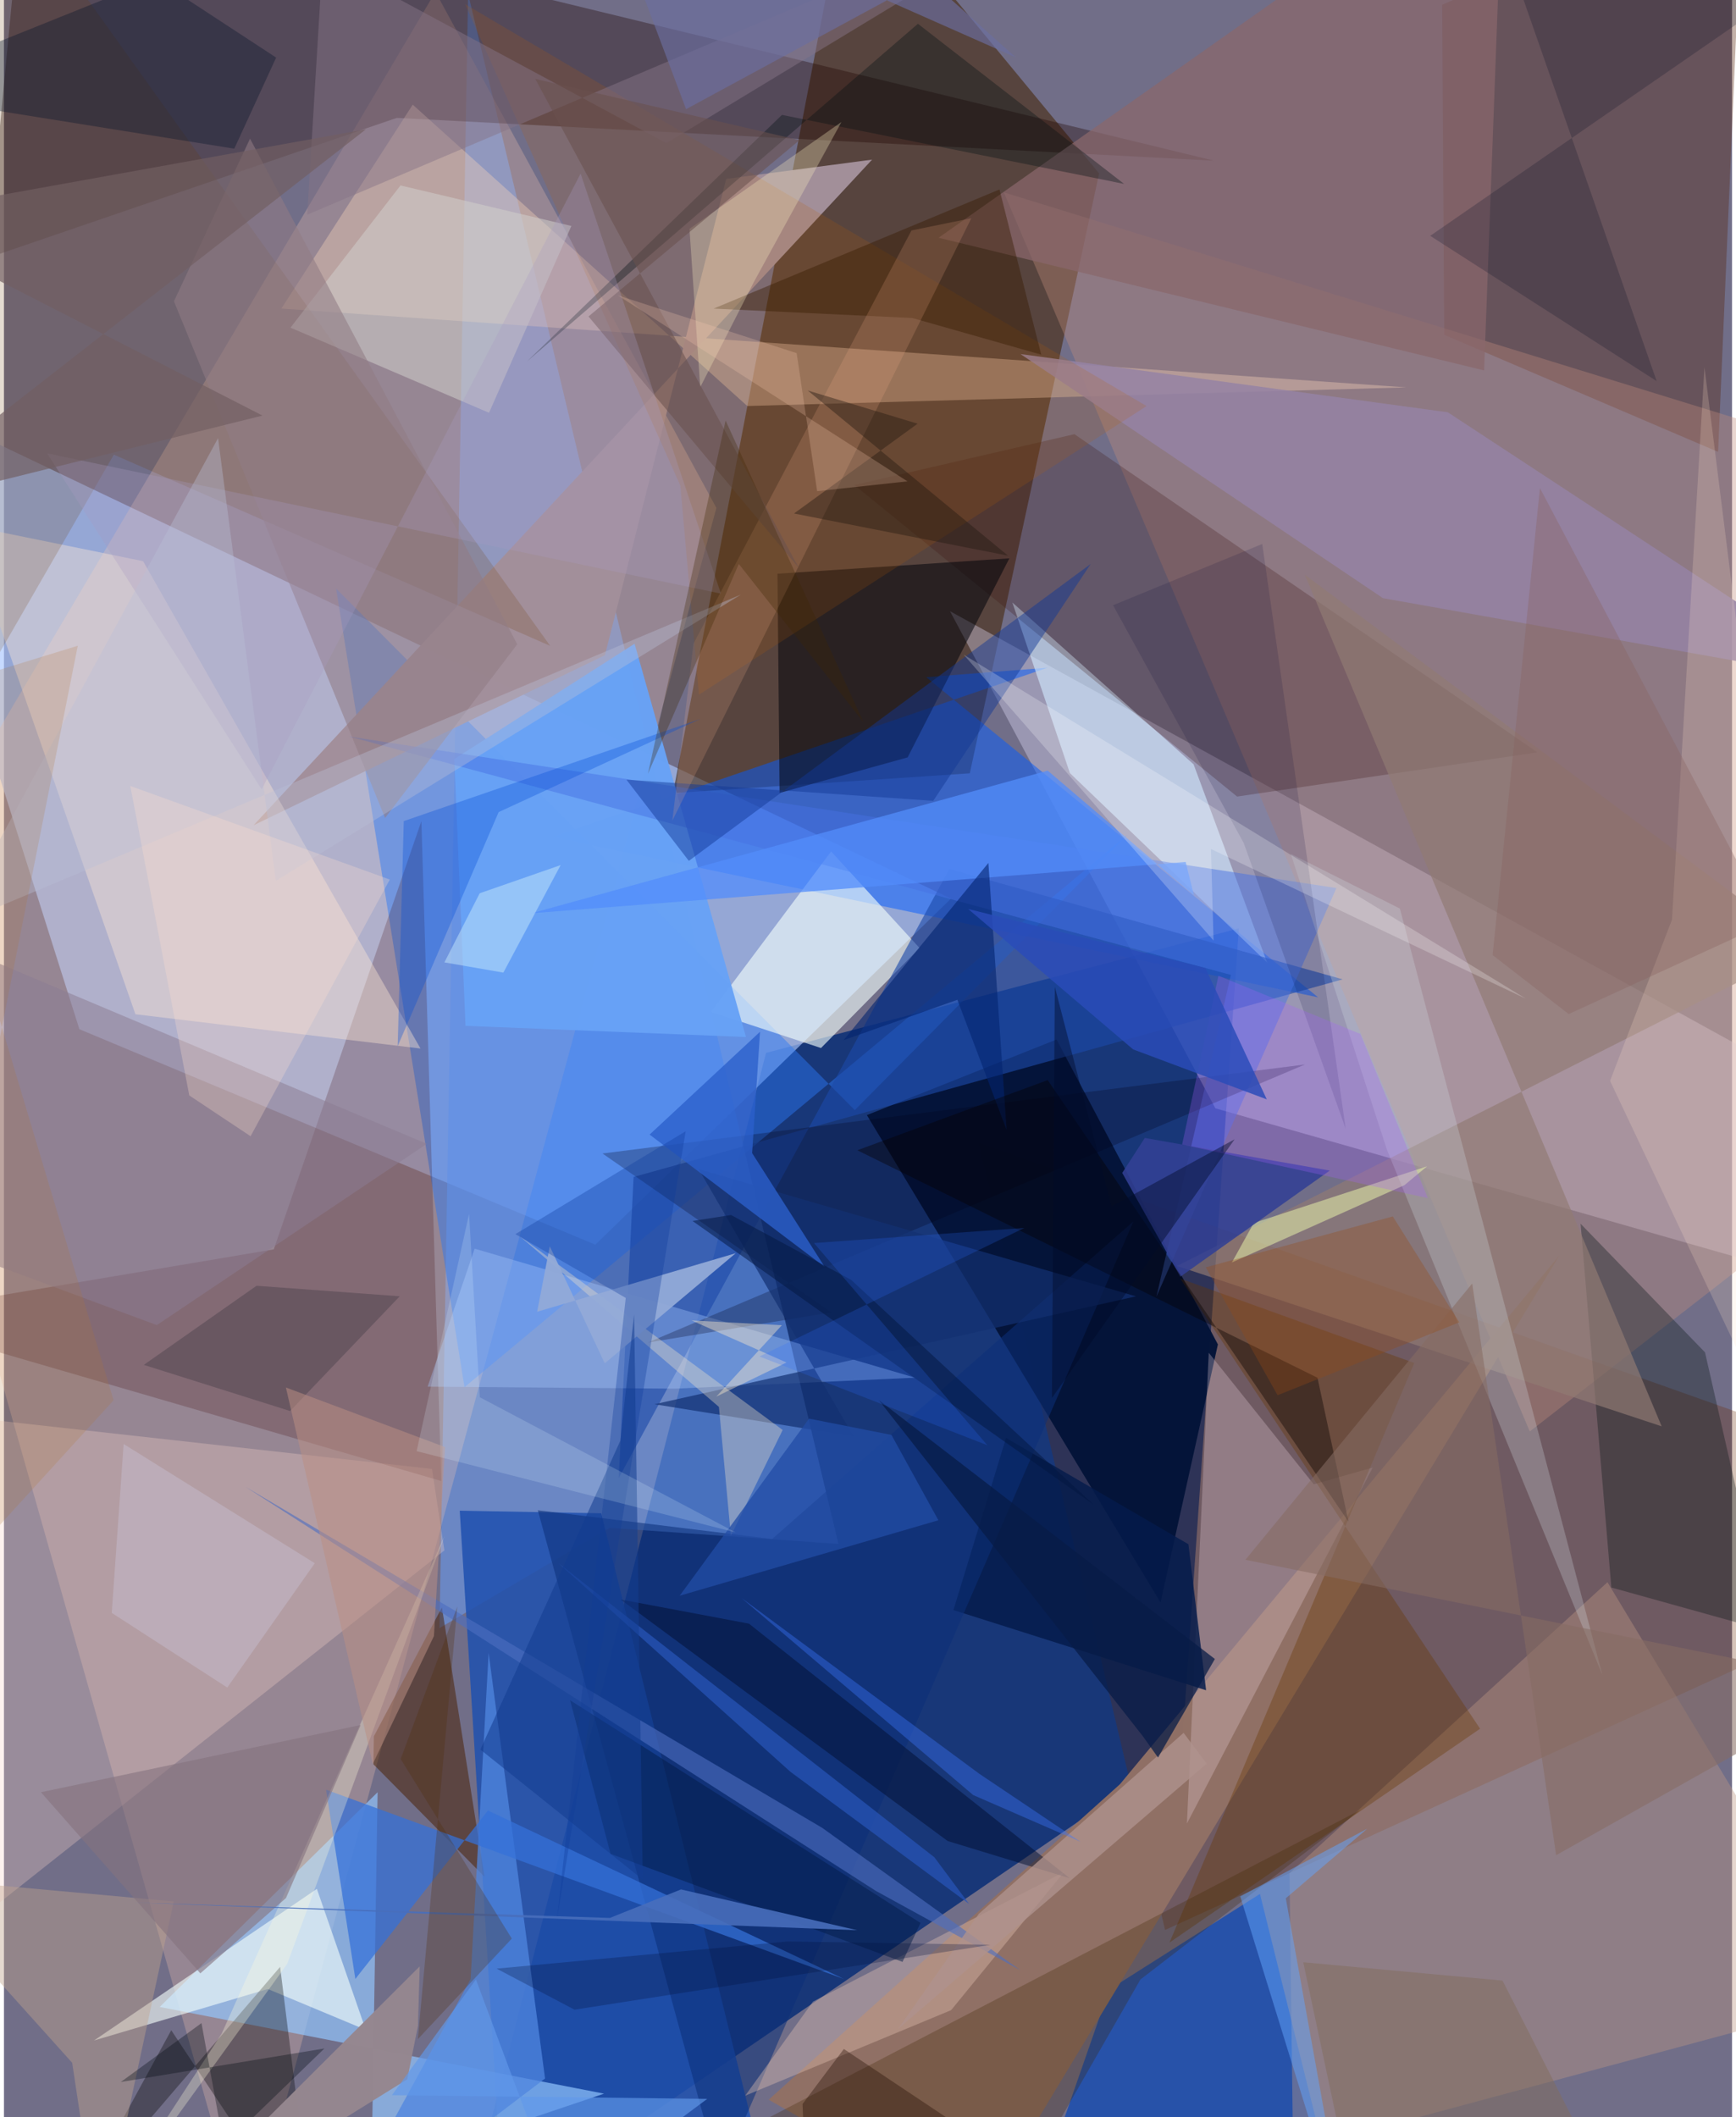 <svg xmlns="http://www.w3.org/2000/svg" width="228" height="278" viewBox="0 0 836 1024"><path fill="#716e88" d="M0 0h836v1024H0z"/><path fill="#0b2f76" fill-opacity=".867" d="M569.797 846.806L220.106 1086l148.557-576.765 228.73-60.212z"/><path fill="#a8c6ff" fill-opacity=".647" d="M-62 186.536l98.493 311.268 249.61 104.227 172.028-167.377z"/><path fill="#432505" fill-opacity=".561" d="M323.655 383.613l143.603-9.592 62.549-290.126L409.304-62z"/><path fill="#6897e9" fill-opacity=".612" d="M403.696 746.76L224.533-3.07 210.69 787.453l82.369-48.492z"/><path fill="#f4c8b1" fill-opacity=".278" d="M-62 453.54L117.514 1086 344.66 245.642 208.736-3.955z"/><path fill="#e5e2ff" fill-opacity=".349" d="M457.67 295.62L898 538.001l-21.283 81.034-290.664-82.985z"/><path fill="#025cff" fill-opacity=".498" d="M265.165 404.777l370.571 77.593-189.588-154.847 58.72-4.576z"/><path fill="#1e0300" fill-opacity=".349" d="M585.256 77.697L9.817-62-8.01 124.804l198.05-67.787z"/><path fill="#692a00" fill-opacity=".278" d="M471.547 552.678l90.176 380.78 303.99-138.881L898 704.09z"/><path fill="#2051af" fill-opacity=".859" d="M376.575 1086l-87.64-354.078-68.439-1.254L242.54 1086z"/><path fill="#2c79f4" fill-opacity=".467" d="M411.605 536.91L160.67 284.643l62.124 386.282L543.647 403.59z"/><path fill="#93c7ff" fill-opacity=".678" d="M177.808 1050.577l2.95-183.74L75.342 970.69l214.96 41.937z"/><path fill="#041439" fill-opacity=".976" d="M417.454 539.325L559.515 775.04l27.756-124.8-78.068-147.47z"/><path fill="#532206" fill-opacity=".349" d="M829.247 218.562L841.368-62 695.766 2.332l1 159.597z"/><path fill="#c28d7d" fill-opacity=".357" d="M738.154 692.349l-254.44-599.32L898 220.86l-22.388 364.584z"/><path fill="#0745b7" fill-opacity=".694" d="M499.92 1061.987l34.73-99.659 72.965-46.302L649.833 1086z"/><path fill="#fad4c9" fill-opacity=".294" d="M213.067 749.886L-47.03 955.775-62 680.533l269.074 29.938z"/><path fill="#fad7bb" fill-opacity=".361" d="M134.203 149.239l63.551-98.614 161.851 145.753 318.82-9.012z"/><path fill="#f4fefc" fill-opacity=".616" d="M342.089 489.415l58.063-77.617 42.781 46.721-47.67 48.371z"/><path fill="#3a0303" fill-opacity=".208" d="M201.944 397.149L130.525 604.28-62 636.694l273.546 79.623z"/><path fill="#be9985" fill-opacity=".396" d="M623.63 1040.33l-1.724-134.319L775.733 765.26l121.494 201.437z"/><path fill="#907065" fill-opacity=".992" d="M369.94 1015.555l169.952-152.594 212.63-255.828-281.428 466.032z"/><path fill="#d1e9ff" fill-opacity=".627" d="M487.841 291.412l87.667 78.27 35.592 95.865-95.448-91.655z"/><path fill="#3a1210" fill-opacity=".247" d="M596.556 385.27L411.431 234.596l106.426-24.598 223.99 153.878z"/><path fill="#1d49a9" fill-opacity=".616" d="M297.411 714.89l7.19-145.641 343.03-95.574-190.272-53.39z"/><path fill="#a28f9a" fill-opacity=".992" d="M290.724 316.902l-169.957 82.237L419.978 77.205l-70.568 9.314z"/><path fill="#00030b" fill-opacity=".533" d="M437.167 366.327l-61.941 17.177-1.01-106.015 112.168-7.432z"/><path fill="#ffe9d5" fill-opacity=".396" d="M-19.063 253.835l86.373 17.58L201.516 507.14 63.6 490.552z"/><path fill="#68a2f5" fill-opacity=".976" d="M223.287 496.16l135.691 5.41-53.907-190.216-87.19 55.747z"/><path fill="#ebd4dd" fill-opacity=".286" d="M662.161 709.818l-28.53 8.09-50.787-63.64-10.56 227.71z"/><path fill="#011011" fill-opacity=".322" d="M777.609 767.819l-14.884-175.957 60.196 62.233 30.744 134.916z"/><path fill="#f2fdfa" fill-opacity=".624" d="M127.642 962.01l-84.085 24.912 107.82-73.34 23.663 68.193z"/><path fill="#482000" fill-opacity=".518" d="M232.502 907.749L178.74 853.32l.215-13.534 32.918-62.362z"/><path fill="#89676b" fill-opacity=".729" d="M725.03-62h-21.737L452.13 114.997l263.935 64.16z"/><path fill="#020200" fill-opacity=".329" d="M34.46 1067.041l46.47-85.1 69.489 104.855-16.814-135.5z"/><path fill="#6d3a00" fill-opacity=".18" d="M-62 419.533L-3.702-62 264.26 312.388 53.162 219.904z"/><path fill="#041b4b" fill-opacity=".831" d="M484.776 695.471L573 746.888l8.558 70.628-122.242-38.785z"/><path fill="#5086df" fill-opacity=".757" d="M225.76 957.188L155.445 1086l106.325-80.703-27.298-205.804z"/><path fill="#aac9ff" fill-opacity=".357" d="M324.477 671.648l116.271-5.313-213.035-62.398-22.75 66.73z"/><path fill="#9583a4" fill-opacity=".859" d="M491.778 171.239l175.363 118.08L898 330.36 698.479 199.404z"/><path fill="#673800" fill-opacity=".353" d="M563.848 939.555l150.255-103.43-145.03-217.72 113.2 40.816z"/><path fill="#4671e2" fill-opacity=".49" d="M593.559 471.523L557.517 627.18 644.6 429.52l-477.513-73.286z"/><path fill="#b95e00" fill-opacity=".173" d="M552.748 196.404L223.102 2.02l104.125 232.858 8.99 101.112z"/><path fill="#917a73" fill-opacity=".678" d="M629.317 277.988l172.638 411.88L567.501 612.3l304.211-153.848z"/><path fill="#0c2f79" fill-opacity=".557" d="M371.62 744.358l-113.36-13.905 88.077 322.223L546.435 590.71z"/><path fill="#000019" fill-opacity=".259" d="M311.495 649.34l88.75-14.578-110.69-76.859 339.823-43.048z"/><path fill="#3571d8" fill-opacity=".729" d="M155.838 865.617l14.151 91.53 64.164-81.467 172.307 81.523z"/><path fill="#cfdbe2" fill-opacity=".275" d="M669.01 556.01l104.321 254.285-98.023-370.864-52.78-26.47z"/><path fill="#d0cecc" fill-opacity=".537" d="M138.609 158.48l96.056 41.164 39.835-90.356-82.664-19.593z"/><path fill="#3f2401" fill-opacity=".278" d="M549.795 957.406l-39.527 68.942-244.426 52.022 390.504-203.03z"/><path fill="#e0bfb0" fill-opacity=".392" d="M358.589 1013.611l32.806-45.523 121.447-62.672-54.628 66.82z"/><path fill="#ffe2ca" fill-opacity=".204" d="M898 778.636l-75.347-600.989-15.692 267.097-29.973 78.021z"/><path fill="#113996" fill-opacity=".471" d="M301.125 377.089l30.199 39.282 194.439-143.642-76.208 114.612z"/><path fill="#538dfb" fill-opacity=".753" d="M504.936 372.732l70.77 60.335-4.034-16.162-316.41 24.8z"/><path fill="#133171" fill-opacity=".706" d="M411.02 694.73l-96.292-15.547 232.918-52.186-211.572-61.54z"/><path fill="#917b85" fill-opacity=".569" d="M184.391 395.605L82.236 145.73l36.81-78.66L248.328 311.6z"/><path fill="#021112" fill-opacity=".345" d="M442.15 11.503l-189.198 163.39L376.37 55.576 541.89 88.95z"/><path fill="#877387" fill-opacity=".486" d="M537.161-62L146.724 103.837l7.5-124.102L320.482 69.24z"/><path fill="#c1a48d" fill-opacity=".42" d="M46.322 1086l35.823-166.346-129.907-11.825L33 997.695z"/><path fill="#63a6ff" fill-opacity=".49" d="M598.097 917.215l61.441-32.75-39.421 33.661L650.307 1086z"/><path fill="#041329" fill-opacity=".349" d="M73.357-10.324L-62 44.112l173.425 27.8 20.253-44.06z"/><path fill="#f0e1c9" fill-opacity=".369" d="M345.886 680.474l-96.822-82.96 127.654 94.113-25.058 51.186z"/><path fill="#f0fbae" fill-opacity=".498" d="M688.46 564.112l-10.893 9.07-83.524 37.42 10.567-19.093z"/><path fill="#334094" fill-opacity=".878" d="M540.989 567.298l28.074 50.218 72.32-51.349-89.479-15.783z"/><path fill="#4d6ec0" fill-opacity=".604" d="M395.895 884.1l95.837 68.839-69.979-38.4L116.74 719.062z"/><path fill="#021a45" fill-opacity=".471" d="M443.381 930.043l-8.68 18.855-141.227-52.246-19.6-74.305z"/><path fill="#02246f" fill-opacity=".596" d="M406.17 503.1l55.071-19.54 23.818 62.972-8.811-129.163z"/><path fill="#2c5fcb" fill-opacity=".788" d="M312.354 548.764l53.42-49.742-3.833 58.685 35.13 55.085z"/><path fill="#381c00" fill-opacity=".424" d="M481.608 91.627l20.194 79.909-62.363-17.726-96.114-4.555z"/><path fill="#f5e8bd" fill-opacity=".314" d="M405.155 59.004L331.64 110.69l5.189 76.598 26.01-50.99z"/><path fill="#93aad7" fill-opacity=".941" d="M257.953 634.437l96.066-28.305-63.37 53.262-26.6-56.634z"/><path fill="#fbb48b" fill-opacity=".18" d="M439.032 111.46l28.957-5.92L323.35 396.9l10.236-85.62z"/><path fill="#030c22" fill-opacity=".216" d="M729.341-16.683l70.191 201.016-109.55-70.265L870.064-10.336z"/><path fill="#070200" fill-opacity=".392" d="M412.842 556.34l222.597 110.025 15.026 69.677L504.94 522.398z"/><path fill="#224ca6" fill-opacity=".749" d="M452.055 735.297l-22.705-41.274-39.865-7.884-62.593 85.66z"/><path fill="#2755b7" fill-opacity=".725" d="M450.107 898.301l16.801 22.551-86.434-63.89L268.408 756.19z"/><path fill="#000e2e" fill-opacity=".486" d="M515.635 908.466L360.42 785.31l-62.11-11.694 158.213 116.813z"/><path fill="#000035" fill-opacity=".141" d="M608.727 263.09l-72.17 29.645 63.196 114.986 49.338 138.216z"/><path fill="#fefddc" fill-opacity=".306" d="M105.351 983.545L38.67 1086l98.362-136.114 76.134-207.058z"/><path fill="#a35ffd" fill-opacity=".275" d="M656.224 500.092l-68.693-28.167-17.558 81.594 118.875 25.979z"/><path fill="#95878f" fill-opacity=".988" d="M201.125 951.067l-.845 28.732-5.163 25.887L65.805 1086z"/><path fill="#fff" fill-opacity=".231" d="M736.317 483.078l-152.403-72.446 1.252 44.278-120.908-138.3z"/><path fill="#2a4cb8" fill-opacity=".835" d="M546.273 507.567l64.649 24.16-29.72-63.55-114.747-28.536z"/><path fill="#3e3842" fill-opacity=".369" d="M191.462 626.968l-53.024 55.503-70.779-22.33 54.53-38.26z"/><path fill="#0f3b9b" fill-opacity=".329" d="M300.798 627.767L267.476 928.72l62.318-381.579-82.373 49.772z"/><path fill="#866c63" fill-opacity=".561" d="M898 814.494l-297.436-60.072L710.3 620.785l40.591 276.521z"/><path fill="#84737e" fill-opacity=".604" d="M172.574 834.325L17.891 866.836l77.104 87.61L136.442 918z"/><path fill="#ba9083" fill-opacity=".525" d="M208.01 791.304l-29.591 61.877-42.027-182.101 76.986 28.827z"/><path fill="#af928d" fill-opacity=".796" d="M570.672 838.121l11.2 14.898-149.333 128.3 39.12-55.722z"/><path fill="#486ebc" fill-opacity=".89" d="M412.74 933.582l-85.223-19.737-34.366 13.795-231.39-7.508z"/><path fill="#cac7db" fill-opacity=".38" d="M108.031 816.207l42.334-60.13-92.462-57.657-5.75 81.682z"/><path fill="#69514e" fill-opacity=".561" d="M257.02 38.154l127.532 236.57-101.751-121.666 102.06-85.265z"/><path fill="#a89ac2" fill-opacity=".286" d="M20.902 219.274L346.838 287.1 278.971 83.947 124.67 381.805z"/><path fill="#8b7c93" fill-opacity=".525" d="M-62 440.885v149.512l135.938 50.509 130.62-87.663z"/><path fill="#b9c0d8" fill-opacity=".373" d="M-24.732 447.866L356.496 287.59 131.515 426.045 103.583 211.9z"/><path fill="#4f2b06" fill-opacity=".267" d="M245.687 937.627l-53.768-86.846 27.407-73.755-19.085 209.228z"/><path fill="#f9e9cc" fill-opacity=".427" d="M378.569 658.995l-33.949 16.493 31.72-34.527-43.666-2.301z"/><path fill="#004dd6" fill-opacity=".322" d="M337.005 347.683l-143.586 49.454-2.949 108.86 48.856-113.216z"/><path fill="#ffe2ce" fill-opacity=".282" d="M61.118 380.148L89.645 529.82l29.667 19.744 67.347-124.158z"/><path fill="#bfe3fa" fill-opacity=".518" d="M241.602 470.422l-28.524-4.949 17.074-33.434 39.155-13.624z"/><path fill="#816d5d" fill-opacity=".506" d="M724.968 957.938l-96.414-8.875L657.677 1086l107.616-48.749z"/><path fill="#974b16" fill-opacity=".314" d="M671.893 588.34l32.16 51.22-87.91 35.275-34.74-61.876z"/><path fill="#000a0f" fill-opacity=".333" d="M155.03 990.77l-48.663 47.067-10.812-59.332-39.031 28.49z"/><path fill="#88635f" fill-opacity=".341" d="M853.966 445.974l-96.968 44.486-36.814-28.515 22.883-225.873z"/><path fill="#211610" fill-opacity=".408" d="M382.2 248.355l59.792-43.427-53.154-16.064 96.907 79.9z"/><path fill="#03173f" fill-opacity=".51" d="M409.88 619.057L527.249 727.81l-194.14-137.27 18.627-2.886z"/><path fill="#6198ea" fill-opacity=".663" d="M269.512 1067.772l70.728-52.634-152.548-1.777 40.64-55.955z"/><path fill="#b07536" fill-opacity=".2" d="M35.71 312.33l-84.232 25.855L53.032 677.25-62 803.419z"/><path fill="#3c2600" fill-opacity=".302" d="M311.537 374.243l43.954-101.509 60.316 76.584-66.702-145.915z"/><path fill="#725f61" fill-opacity=".678" d="M-62 105.227l237.109-42.689L-62 247.413 125.082 201z"/><path fill="#6a6ea0" fill-opacity=".659" d="M286.806-62l43.18 114.809 116.79-63.29 42.696 38.228z"/><path fill="#133d91" fill-opacity=".549" d="M304.849 635.788l4.184 273.325-78.56-62.917 67.715-149.368z"/><path fill="#e3f8ff" fill-opacity=".184" d="M230.213 675.808l123.83 65.405-154.405-39.347 25.365-114.791z"/><path fill="#081c46" fill-opacity=".741" d="M585.812 802.398l-27.51 47.665-7.282-10.246-127.843-162.7z"/><path fill="#fbccb5" fill-opacity=".235" d="M393.397 237.556l43.686-4.745-140.108-89.955 86.51 27.945z"/><path fill="#2b6dfe" fill-opacity=".216" d="M475.745 699.012l-110.226-42.928 128.099-62.17-101.745 7.313z"/><path fill="#000b29" fill-opacity=".431" d="M595.354 551.038l-88.389 125.155 1.415-198.907 27.499 106.22z"/><path fill="#230d00" fill-opacity=".361" d="M389.092 1086l-2.757-68.356 19.972-26.621L548.603 1086z"/><path fill="#3c76fd" fill-opacity=".384" d="M356.826 772.91l115.048 85.022 49.062 32.942-52.042-22.664z"/><path fill="#00113d" fill-opacity=".275" d="M477.307 940.627L276.02 972.01l-37.682-19.856 140.85-13.15z"/></svg>